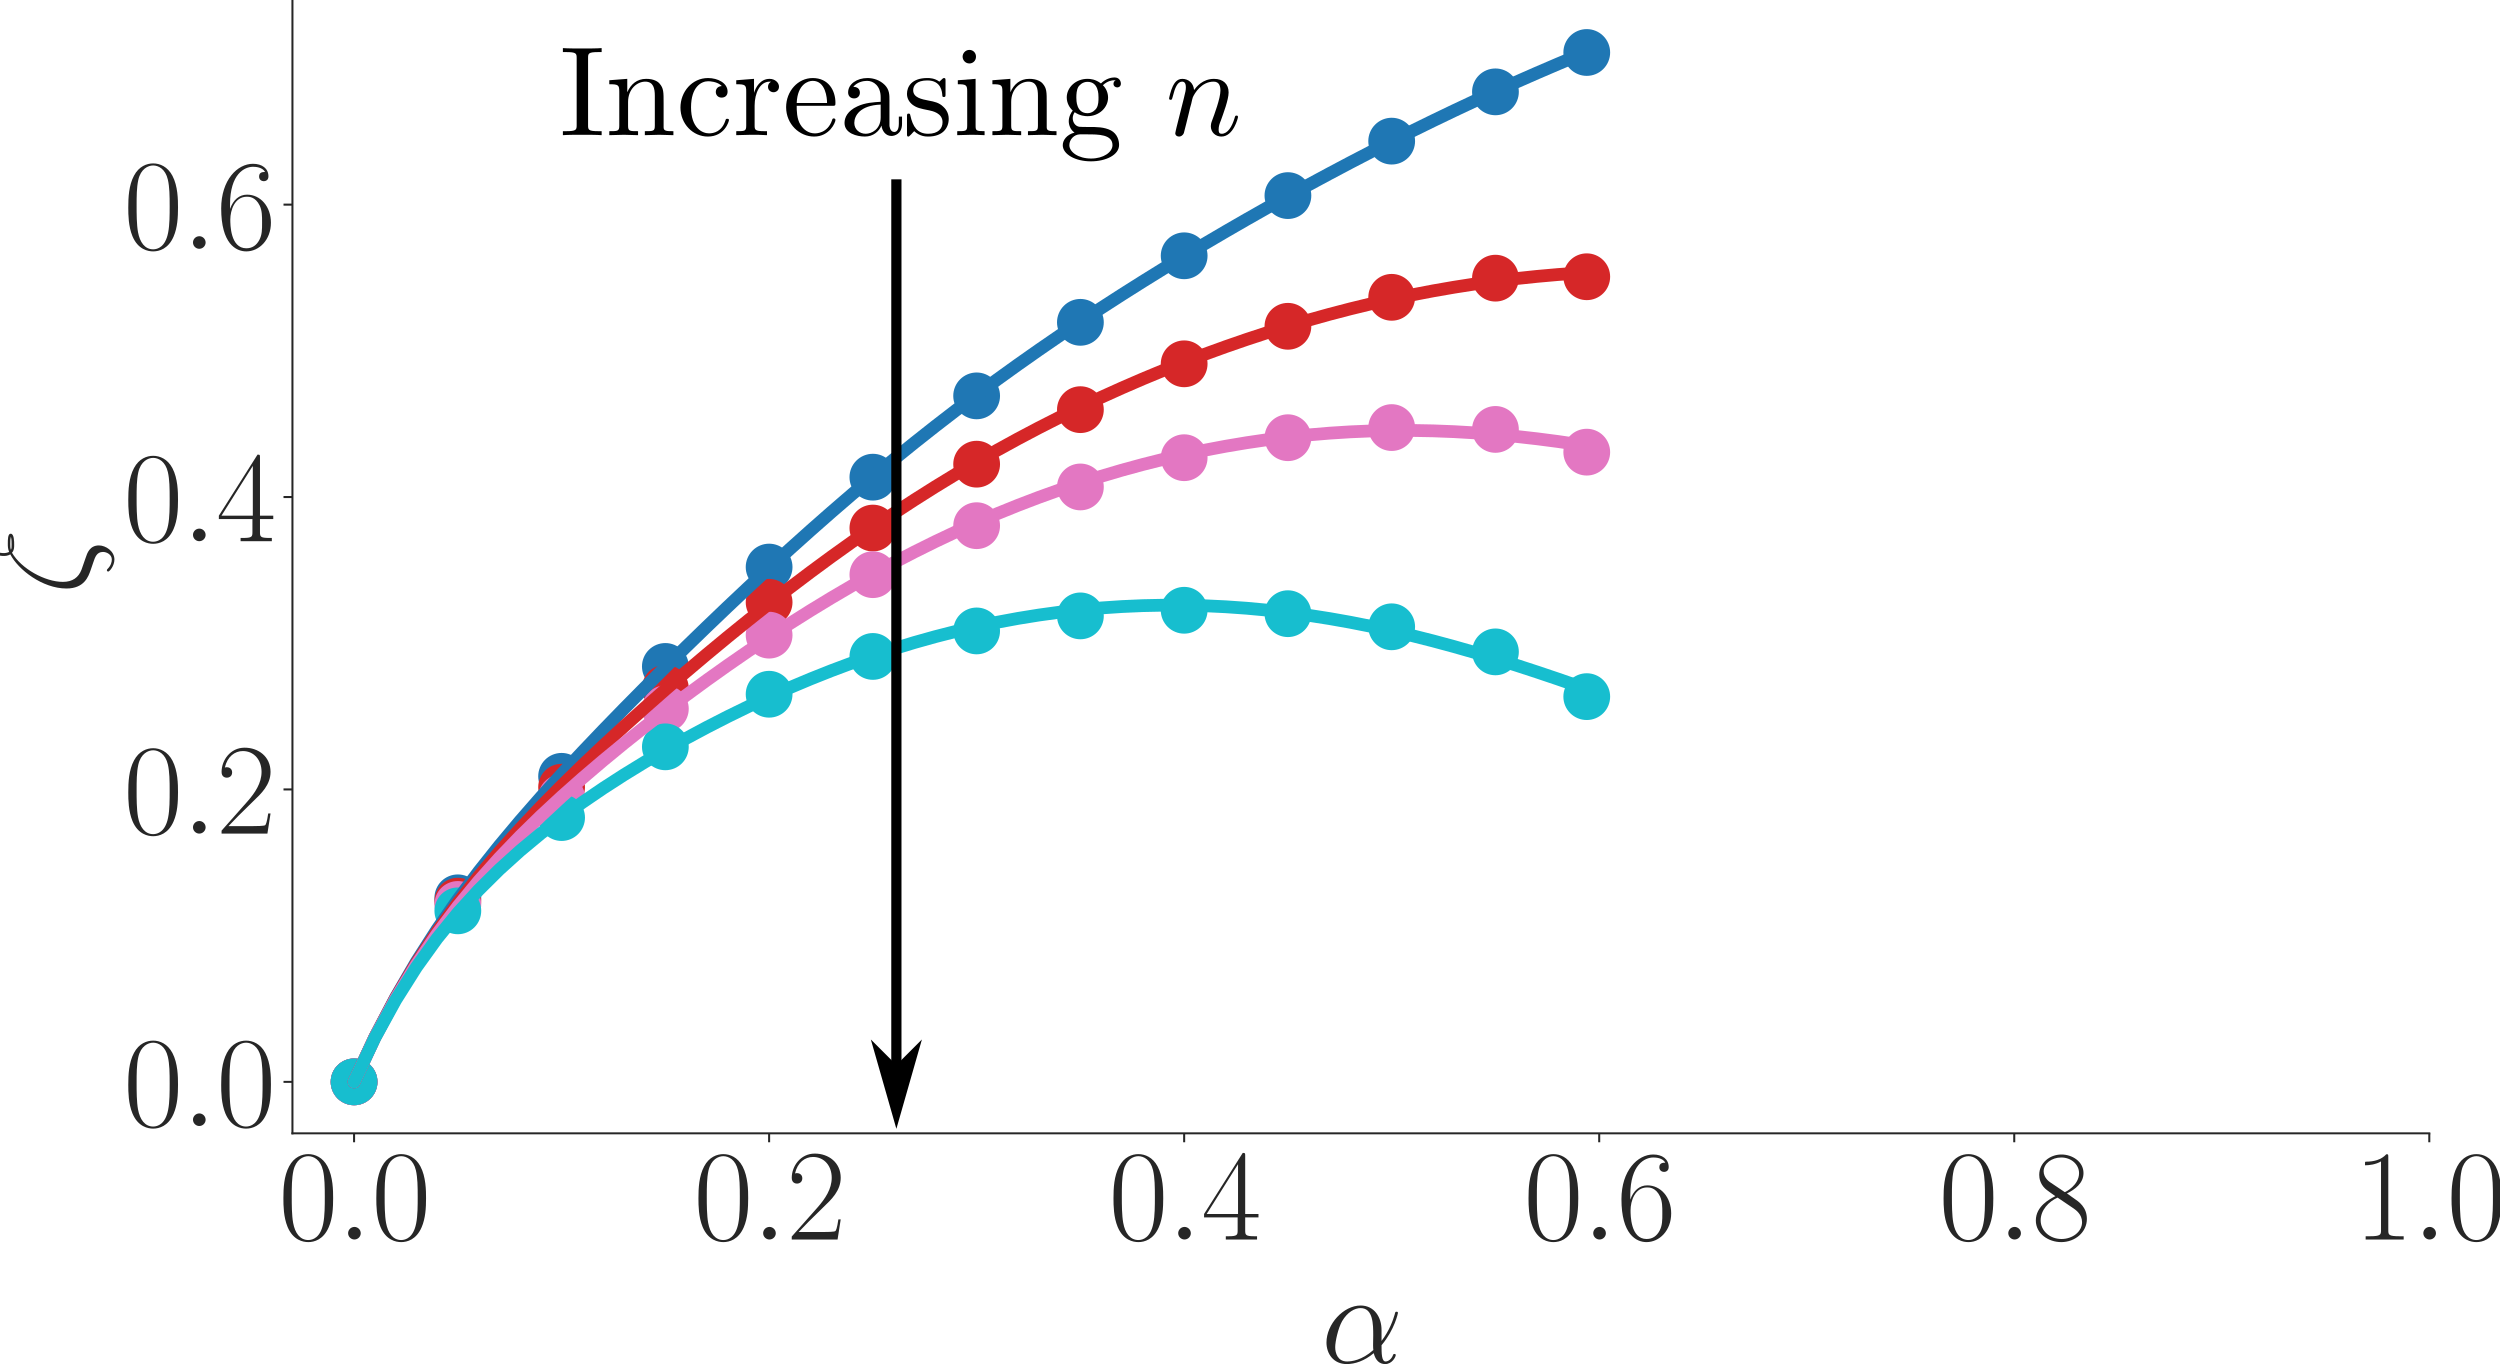 <?xml version="1.0" encoding="UTF-8" standalone="no"?>
<svg
   width="979.244pt"
   height="534.292pt"
   viewBox="0 0 979.244 534.292"
   version="1.1"
   id="svg102"
   sodipodi:docname="zeta_small.svg"
   inkscape:version="1.3.2 (091e20e, 2023-11-25)"
   xmlns:inkscape="http://www.inkscape.org/namespaces/inkscape"
   xmlns:sodipodi="http://sodipodi.sourceforge.net/DTD/sodipodi-0.dtd"
   xmlns:xlink="http://www.w3.org/1999/xlink"
   xmlns="http://www.w3.org/2000/svg"
   xmlns:svg="http://www.w3.org/2000/svg"
   xmlns:rdf="http://www.w3.org/1999/02/22-rdf-syntax-ns#"
   xmlns:cc="http://creativecommons.org/ns#"
   xmlns:dc="http://purl.org/dc/elements/1.1/">
  <sodipodi:namedview
     id="namedview102"
     pagecolor="#ffffff"
     bordercolor="#000000"
     borderopacity="0.25"
     inkscape:showpageshadow="2"
     inkscape:pageopacity="0.0"
     inkscape:pagecheckerboard="0"
     inkscape:deskcolor="#d1d1d1"
     inkscape:document-units="pt"
     inkscape:zoom="0.30729167"
     inkscape:cx="694.77966"
     inkscape:cy="292.88136"
     inkscape:window-width="1312"
     inkscape:window-height="449"
     inkscape:window-x="0"
     inkscape:window-y="25"
     inkscape:window-maximized="0"
     inkscape:current-layer="svg102" />
  <defs
     id="defs1">
    <style
       type="text/css"
       id="style1">*{stroke-linejoin: round; stroke-linecap: butt}</style>
    <marker
       style="overflow:visible"
       id="DartArrow"
       refX="0"
       refY="0"
       orient="auto-start-reverse"
       inkscape:stockid="Dart arrow"
       markerWidth="1"
       markerHeight="1"
       viewBox="0 0 1 1"
       inkscape:isstock="true"
       inkscape:collect="always"
       preserveAspectRatio="xMidYMid">
      <path
         style="fill:context-stroke;fill-rule:evenodd;stroke:none"
         d="M 0,0 5,-5 -12.5,0 5,5 Z"
         transform="scale(-0.5)"
         id="path6" />
    </marker>
  </defs>
  <g
     id="figure_1"
     transform="translate(-20.452,-68.72)">
    <g
       id="axes_1">
      <g
         id="patch_2">
        <path
           d="M 135,512.64 H 972 V 69.12 H 135 Z"
           style="fill:#ffffff"
           id="path2" />
      </g>
      <g
         id="matplotlib.axis_1">
        <g
           id="xtick_1">
          <g
             id="line2d_1">
            <defs
               id="defs2">
              <path
                 id="m02410222d8"
                 d="M 0,0 V 3.5"
                 style="stroke:#262626;stroke-width:0.8" />
            </defs>
            <g
               id="g2">
              <use
                 xlink:href="#m02410222d8"
                 x="159.142"
                 y="512.64"
                 style="fill:#262626;stroke:#262626;stroke-width:0.8"
                 id="use2" />
            </g>
          </g>
          <g
             id="text_1">
            <!-- $\mathdefault{0.0}$ -->
            <g
               style="fill:#262626"
               transform="matrix(0.5,0,0,-0.5,129.522,554.233)"
               id="g5">
              <defs
                 id="defs3">
                <path
                   id="CMR17-30"
                   d="m 2688,2025 c 0,391 -6,1055 -275,1566 -237,448 -615,607 -947,607 -308,0 -698,-140 -941,-601 C 269,3118 243,2524 243,2025 c 0,-364 7,-919 205,-1406 275,-658 768,-747 1018,-747 294,0 742,121 1004,728 192,442 218,959 218,1425 z M 1466,-26 c -410,0 -653,351 -743,838 -70,376 -70,926 -70,1284 0,492 0,901 83,1291 122,542 480,709 730,709 262,0 601,-173 723,-696 83,-364 89,-793 89,-1304 0,-416 0,-927 -76,-1304 C 2067,95 1690,-26 1466,-26 Z"
                   transform="scale(0.016)" />
                <path
                   id="CMMI12-3a"
                   d="M 1178,307 C 1178,492 1024,619 870,619 685,619 557,466 557,313 557,128 710,0 864,0 c 186,0 314,153 314,307 z"
                   transform="scale(0.016)" />
              </defs>
              <use
                 xlink:href="#CMR17-30"
                 transform="scale(0.996)"
                 id="use3" />
              <use
                 xlink:href="#CMMI12-3a"
                 transform="matrix(0.996,0,0,0.996,45.69,0)"
                 id="use4" />
              <use
                 xlink:href="#CMR17-30"
                 transform="matrix(0.996,0,0,0.996,72.788,0)"
                 id="use5" />
            </g>
          </g>
        </g>
        <g
           id="xtick_2">
          <g
             id="line2d_2">
            <g
               id="g6">
              <use
                 xlink:href="#m02410222d8"
                 x="321.714"
                 y="512.64"
                 style="fill:#262626;stroke:#262626;stroke-width:0.8"
                 id="use6" />
            </g>
          </g>
          <g
             id="text_2">
            <!-- $\mathdefault{0.2}$ -->
            <g
               style="fill:#262626"
               transform="matrix(0.5,0,0,-0.5,292.094,554.233)"
               id="g9">
              <defs
                 id="defs6">
                <path
                   id="CMR17-32"
                   d="M 2669,989 H 2554 C 2490,536 2438,459 2413,420 2381,369 1920,369 1830,369 H 602 c 230,250 678,703 1222,1228 390,370 845,805 845,1438 0,755 -602,1189 -1274,1189 -704,0 -1133,-620 -1133,-1194 0,-250 186,-282 263,-282 64,0 256,39 256,262 0,197 -167,254 -256,254 -39,0 -77,-6 -103,-19 122,545 493,813 884,813 556,0 921,-441 921,-1023 0,-556 -326,-1035 -691,-1451 L 262,146 V 0 h 2253 z"
                   transform="scale(0.016)" />
              </defs>
              <use
                 xlink:href="#CMR17-30"
                 transform="scale(0.996)"
                 id="use7" />
              <use
                 xlink:href="#CMMI12-3a"
                 transform="matrix(0.996,0,0,0.996,45.69,0)"
                 id="use8" />
              <use
                 xlink:href="#CMR17-32"
                 transform="matrix(0.996,0,0,0.996,72.788,0)"
                 id="use9" />
            </g>
          </g>
        </g>
        <g
           id="xtick_3">
          <g
             id="line2d_3">
            <g
               id="g10">
              <use
                 xlink:href="#m02410222d8"
                 x="484.285"
                 y="512.64"
                 style="fill:#262626;stroke:#262626;stroke-width:0.8"
                 id="use10" />
            </g>
          </g>
          <g
             id="text_3">
            <!-- $\mathdefault{0.4}$ -->
            <g
               style="fill:#262626"
               transform="matrix(0.5,0,0,-0.5,454.666,554.233)"
               id="g13">
              <defs
                 id="defs10">
                <path
                   id="CMR17-34"
                   d="m 2150,4122 c 0,134 -6,134 -121,134 L 128,1254 V 1088 H 1779 V 457 c 0,-233 -13,-297 -461,-297 H 1197 V 0 c 205,0 550,0 768,0 217,0 563,0 768,0 v 160 h -122 c -448,0 -461,64 -461,297 v 631 h 653 v 166 H 2150 Z M 1798,3703 V 1254 H 256 Z"
                   transform="scale(0.016)" />
              </defs>
              <use
                 xlink:href="#CMR17-30"
                 transform="scale(0.996)"
                 id="use11" />
              <use
                 xlink:href="#CMMI12-3a"
                 transform="matrix(0.996,0,0,0.996,45.69,0)"
                 id="use12" />
              <use
                 xlink:href="#CMR17-34"
                 transform="matrix(0.996,0,0,0.996,72.788,0)"
                 id="use13" />
            </g>
          </g>
        </g>
        <g
           id="xtick_4">
          <g
             id="line2d_4">
            <g
               id="g14">
              <use
                 xlink:href="#m02410222d8"
                 x="646.857"
                 y="512.64"
                 style="fill:#262626;stroke:#262626;stroke-width:0.8"
                 id="use14" />
            </g>
          </g>
          <g
             id="text_4">
            <!-- $\mathdefault{0.6}$ -->
            <g
               style="fill:#262626"
               transform="matrix(0.5,0,0,-0.5,617.237,554.233)"
               id="g17">
              <defs
                 id="defs14">
                <path
                   id="CMR17-36"
                   d="m 678,2176 c 0,1514 717,1856 1133,1856 135,0 461,-23 589,-256 -102,0 -294,0 -294,-223 0,-172 140,-230 230,-230 58,0 230,25 230,237 0,394 -320,619 -761,619 -762,0 -1562,-789 -1562,-2195 0,-1731 723,-2112 1235,-2112 621,0 1210,555 1210,1411 0,798 -518,1379 -1171,1379 -391,0 -679,-255 -839,-702 z M 1478,25 c -787,0 -787,1175 -787,1411 0,460 218,1124 813,1124 109,0 422,0 634,-440 115,-250 115,-511 115,-831 0,-345 0,-599 -135,-855 C 1978,171 1773,25 1478,25 Z"
                   transform="scale(0.016)" />
              </defs>
              <use
                 xlink:href="#CMR17-30"
                 transform="scale(0.996)"
                 id="use15" />
              <use
                 xlink:href="#CMMI12-3a"
                 transform="matrix(0.996,0,0,0.996,45.69,0)"
                 id="use16" />
              <use
                 xlink:href="#CMR17-36"
                 transform="matrix(0.996,0,0,0.996,72.788,0)"
                 id="use17" />
            </g>
          </g>
        </g>
        <g
           id="xtick_5">
          <g
             id="line2d_5">
            <g
               id="g18">
              <use
                 xlink:href="#m02410222d8"
                 x="809.428"
                 y="512.64"
                 style="fill:#262626;stroke:#262626;stroke-width:0.8"
                 id="use18" />
            </g>
          </g>
          <g
             id="text_5">
            <!-- $\mathdefault{0.8}$ -->
            <g
               style="fill:#262626"
               transform="matrix(0.5,0,0,-0.5,779.809,554.233)"
               id="g21">
              <defs
                 id="defs18">
                <path
                   id="CMR17-38"
                   d="m 1741,2264 c 403,203 813,509 813,999 0,578 -564,916 -1082,916 -582,0 -1094,-420 -1094,-999 0,-159 38,-433 288,-675 64,-63 332,-254 505,-375 C 883,1983 211,1634 211,934 211,279 838,-128 1459,-128 c 685,0 1261,490 1261,1138 0,580 -390,847 -646,1019 z m -839,558 c -51,32 -307,229 -307,529 0,388 403,681 864,681 506,0 877,-356 877,-770 0,-593 -666,-931 -698,-931 -6,0 -12,0 -64,39 z M 2080,1519 c 96,-70 403,-279 403,-668 C 2483,381 2010,25 1472,25 890,25 448,438 448,940 c 0,503 390,922 832,1120 z"
                   transform="scale(0.016)" />
              </defs>
              <use
                 xlink:href="#CMR17-30"
                 transform="scale(0.996)"
                 id="use19" />
              <use
                 xlink:href="#CMMI12-3a"
                 transform="matrix(0.996,0,0,0.996,45.69,0)"
                 id="use20" />
              <use
                 xlink:href="#CMR17-38"
                 transform="matrix(0.996,0,0,0.996,72.788,0)"
                 id="use21" />
            </g>
          </g>
        </g>
        <g
           id="xtick_6">
          <g
             id="line2d_6">
            <g
               id="g22">
              <use
                 xlink:href="#m02410222d8"
                 x="972"
                 y="512.64"
                 style="fill:#262626;stroke:#262626;stroke-width:0.8"
                 id="use22" />
            </g>
          </g>
          <g
             id="text_6">
            <!-- $\mathdefault{1.0}$ -->
            <g
               style="fill:#262626"
               transform="matrix(0.5,0,0,-0.5,942.38,554.233)"
               id="g25">
              <defs
                 id="defs22">
                <path
                   id="CMR17-31"
                   d="m 1702,4058 c 0,134 -6,134 -96,134 -249,-276 -627,-365 -985,-365 -19,0 -51,0 -58,-19 -6,-13 -6,-26 -6,-160 198,0 531,38 787,191 V 461 C 1344,236 1331,160 781,160 H 589 V 0 c 307,0 627,0 934,0 307,0 627,0 935,0 v 160 h -192 c -551,0 -564,70 -564,298 z"
                   transform="scale(0.016)" />
              </defs>
              <use
                 xlink:href="#CMR17-31"
                 transform="scale(0.996)"
                 id="use23" />
              <use
                 xlink:href="#CMMI12-3a"
                 transform="matrix(0.996,0,0,0.996,45.69,0)"
                 id="use24" />
              <use
                 xlink:href="#CMR17-30"
                 transform="matrix(0.996,0,0,0.996,72.788,0)"
                 id="use25" />
            </g>
          </g>
        </g>
        <g
           id="text_7">
          <!-- $\alpha$ -->
          <g
             style="fill:#262626"
             transform="matrix(0.5,0,0,-0.5,537.988,602.514)"
             id="g26">
            <defs
               id="defs25">
              <path
                 id="CMMI12-b"
                 d="m 2963,1616 c 0,619 -352,1199 -1030,1199 C 1094,2815 256,1902 256,996 256,441 602,-64 1254,-64 c 397,0 871,153 1325,536 90,-357 288,-536 563,-536 346,0 519,358 519,441 0,57 -45,57 -64,57 -51,0 -58,-19 -77,-70 -58,-160 -205,-300 -358,-300 -199,0 -199,408 -199,798 653,779 807,1584 807,1590 0,58 -52,58 -71,58 -57,0 -64,-19 -89,-134 -84,-281 -250,-779 -647,-1303 z M 2560,626 C 1997,121 1491,64 1267,64 813,64 685,466 685,766 c 0,274 141,926 339,1278 262,447 621,644 909,644 621,0 621,-811 621,-1347 0,-159 -7,-325 -7,-485 0,-128 7,-160 13,-230 z"
                 transform="scale(0.016)" />
            </defs>
            <use
               xlink:href="#CMMI12-b"
               transform="scale(0.996)"
               id="use26" />
          </g>
        </g>
      </g>
      <g
         id="matplotlib.axis_2">
        <g
           id="ytick_1">
          <g
             id="line2d_7">
            <defs
               id="defs26">
              <path
                 id="mbdfcdd20b5"
                 d="M 0,0 H -3.5"
                 style="stroke:#262626;stroke-width:0.8" />
            </defs>
            <g
               id="g27">
              <use
                 xlink:href="#mbdfcdd20b5"
                 x="135"
                 y="492.48"
                 style="fill:#262626;stroke:#262626;stroke-width:0.8"
                 id="use27" />
            </g>
          </g>
          <g
             id="text_8">
            <!-- $\mathdefault{0.0}$ -->
            <g
               style="fill:#262626"
               transform="matrix(0.5,0,0,-0.5,68.761,509.776)"
               id="g30">
              <use
                 xlink:href="#CMR17-30"
                 transform="scale(0.996)"
                 id="use28" />
              <use
                 xlink:href="#CMMI12-3a"
                 transform="matrix(0.996,0,0,0.996,45.69,0)"
                 id="use29" />
              <use
                 xlink:href="#CMR17-30"
                 transform="matrix(0.996,0,0,0.996,72.788,0)"
                 id="use30" />
            </g>
          </g>
        </g>
        <g
           id="ytick_2">
          <g
             id="line2d_8">
            <g
               id="g31">
              <use
                 xlink:href="#mbdfcdd20b5"
                 x="135"
                 y="377.946"
                 style="fill:#262626;stroke:#262626;stroke-width:0.8"
                 id="use31" />
            </g>
          </g>
          <g
             id="text_9">
            <!-- $\mathdefault{0.2}$ -->
            <g
               style="fill:#262626"
               transform="matrix(0.5,0,0,-0.5,68.761,395.242)"
               id="g34">
              <use
                 xlink:href="#CMR17-30"
                 transform="scale(0.996)"
                 id="use32" />
              <use
                 xlink:href="#CMMI12-3a"
                 transform="matrix(0.996,0,0,0.996,45.69,0)"
                 id="use33" />
              <use
                 xlink:href="#CMR17-32"
                 transform="matrix(0.996,0,0,0.996,72.788,0)"
                 id="use34" />
            </g>
          </g>
        </g>
        <g
           id="ytick_3">
          <g
             id="line2d_9">
            <g
               id="g35">
              <use
                 xlink:href="#mbdfcdd20b5"
                 x="135"
                 y="263.412"
                 style="fill:#262626;stroke:#262626;stroke-width:0.8"
                 id="use35" />
            </g>
          </g>
          <g
             id="text_10">
            <!-- $\mathdefault{0.4}$ -->
            <g
               style="fill:#262626"
               transform="matrix(0.5,0,0,-0.5,68.761,280.708)"
               id="g38">
              <use
                 xlink:href="#CMR17-30"
                 transform="scale(0.996)"
                 id="use36" />
              <use
                 xlink:href="#CMMI12-3a"
                 transform="matrix(0.996,0,0,0.996,45.69,0)"
                 id="use37" />
              <use
                 xlink:href="#CMR17-34"
                 transform="matrix(0.996,0,0,0.996,72.788,0)"
                 id="use38" />
            </g>
          </g>
        </g>
        <g
           id="ytick_4">
          <g
             id="line2d_10">
            <g
               id="g39">
              <use
                 xlink:href="#mbdfcdd20b5"
                 x="135"
                 y="148.878"
                 style="fill:#262626;stroke:#262626;stroke-width:0.8"
                 id="use39" />
            </g>
          </g>
          <g
             id="text_11">
            <!-- $\mathdefault{0.6}$ -->
            <g
               style="fill:#262626"
               transform="matrix(0.5,0,0,-0.5,68.761,166.174)"
               id="g42">
              <use
                 xlink:href="#CMR17-30"
                 transform="scale(0.996)"
                 id="use40" />
              <use
                 xlink:href="#CMMI12-3a"
                 transform="matrix(0.996,0,0,0.996,45.69,0)"
                 id="use41" />
              <use
                 xlink:href="#CMR17-36"
                 transform="matrix(0.996,0,0,0.996,72.788,0)"
                 id="use42" />
            </g>
          </g>
        </g>
        <g
           id="text_12">
          <!-- $\zeta$ -->
          <g
             style="fill:#262626"
             transform="matrix(0,-0.5,-0.5,0,55.072,301.532)"
             id="g43">
            <defs
               id="defs42">
              <path
                 id="CMMI12-10"
                 d="m 1210,339 c -378,148 -596,435 -596,915 0,877 647,2048 1434,2502 115,-108 262,-108 384,-108 160,0 550,0 550,172 0,141 -288,141 -492,141 -128,0 -237,0 -404,-64 -38,83 -57,171 -57,266 0,114 25,202 25,221 0,38 -32,64 -64,64 -102,0 -102,-236 -102,-287 0,-57 0,-190 77,-324 C 1222,3455 288,2265 288,1076 288,204 870,0 1203,-115 c 83,-25 288,-95 371,-127 263,-89 512,-172 512,-477 0,-185 -134,-433 -371,-433 -128,0 -301,44 -461,205 -25,25 -38,38 -70,38 -51,0 -64,-51 -64,-64 0,-64 275,-307 595,-307 410,0 691,429 691,761 0,448 -371,577 -608,653 z m 979,3469 c 96,32 185,32 294,32 205,0 224,-4 352,-28 -77,-23 -128,-37 -397,-37 -134,0 -179,0 -249,33 z"
                 transform="scale(0.016)" />
            </defs>
            <use
               xlink:href="#CMMI12-10"
               transform="scale(0.996)"
               id="use43" />
          </g>
        </g>
      </g>
      <g
         id="PathCollection_1">
        <defs
           id="defs43">
          <path
             id="mca835f6093"
             d="m 0,8.66 c 2.297,0 4.5,-0.912 6.124,-2.537 C 7.748,4.5 8.66,2.297 8.66,0 c 0,-2.297 -0.912,-4.5 -2.537,-6.124 C 4.5,-7.748 2.297,-8.66 0,-8.66 c -2.297,0 -4.5,0.912 -6.124,2.537 -1.624,1.624 -2.537,3.827 -2.537,6.124 0,2.297 0.912,4.5 2.537,6.124 1.624,1.624 3.827,2.537 6.124,2.537 z"
             style="stroke:#1f77b4" />
        </defs>
        <g
           clip-path="url(#pb698a5a1fe)"
           id="g56">
          <use
             xlink:href="#mca835f6093"
             x="159.142"
             y="492.48"
             style="fill:#1f77b4;stroke:#1f77b4"
             id="use44" />
          <use
             xlink:href="#mca835f6093"
             x="199.785"
             y="420.393"
             style="fill:#1f77b4;stroke:#1f77b4"
             id="use45" />
          <use
             xlink:href="#mca835f6093"
             x="240.428"
             y="372.802"
             style="fill:#1f77b4;stroke:#1f77b4"
             id="use46" />
          <use
             xlink:href="#mca835f6093"
             x="281.071"
             y="329.762"
             style="fill:#1f77b4;stroke:#1f77b4"
             id="use47" />
          <use
             xlink:href="#mca835f6093"
             x="321.714"
             y="290.837"
             style="fill:#1f77b4;stroke:#1f77b4"
             id="use48" />
          <use
             xlink:href="#mca835f6093"
             x="362.356"
             y="255.629"
             style="fill:#1f77b4;stroke:#1f77b4"
             id="use49" />
          <use
             xlink:href="#mca835f6093"
             x="402.999"
             y="223.783"
             style="fill:#1f77b4;stroke:#1f77b4"
             id="use50" />
          <use
             xlink:href="#mca835f6093"
             x="443.642"
             y="194.975"
             style="fill:#1f77b4;stroke:#1f77b4"
             id="use51" />
          <use
             xlink:href="#mca835f6093"
             x="484.285"
             y="168.913"
             style="fill:#1f77b4;stroke:#1f77b4"
             id="use52" />
          <use
             xlink:href="#mca835f6093"
             x="524.928"
             y="145.335"
             style="fill:#1f77b4;stroke:#1f77b4"
             id="use53" />
          <use
             xlink:href="#mca835f6093"
             x="565.571"
             y="124.002"
             style="fill:#1f77b4;stroke:#1f77b4"
             id="use54" />
          <use
             xlink:href="#mca835f6093"
             x="606.214"
             y="104.699"
             style="fill:#1f77b4;stroke:#1f77b4"
             id="use55" />
          <use
             xlink:href="#mca835f6093"
             x="641.98"
             y="89.28"
             style="fill:#1f77b4;stroke:#1f77b4"
             id="use56" />
        </g>
      </g>
      <g
         id="PathCollection_2">
        <defs
           id="defs56">
          <path
             id="m235a689dee"
             d="m 0,8.66 c 2.297,0 4.5,-0.912 6.124,-2.537 C 7.748,4.5 8.66,2.297 8.66,0 c 0,-2.297 -0.912,-4.5 -2.537,-6.124 C 4.5,-7.748 2.297,-8.66 0,-8.66 c -2.297,0 -4.5,0.912 -6.124,2.537 -1.624,1.624 -2.537,3.827 -2.537,6.124 0,2.297 0.912,4.5 2.537,6.124 1.624,1.624 3.827,2.537 6.124,2.537 z"
             style="stroke:#d62728" />
        </defs>
        <g
           clip-path="url(#pb698a5a1fe)"
           id="g69">
          <use
             xlink:href="#m235a689dee"
             x="159.142"
             y="492.48"
             style="fill:#d62728;stroke:#d62728"
             id="use57" />
          <use
             xlink:href="#m235a689dee"
             x="199.785"
             y="421.704"
             style="fill:#d62728;stroke:#d62728"
             id="use58" />
          <use
             xlink:href="#m235a689dee"
             x="240.428"
             y="377.064"
             style="fill:#d62728;stroke:#d62728"
             id="use59" />
          <use
             xlink:href="#m235a689dee"
             x="281.071"
             y="338.28"
             style="fill:#d62728;stroke:#d62728"
             id="use60" />
          <use
             xlink:href="#m235a689dee"
             x="321.714"
             y="304.645"
             style="fill:#d62728;stroke:#d62728"
             id="use61" />
          <use
             xlink:href="#m235a689dee"
             x="362.356"
             y="275.561"
             style="fill:#d62728;stroke:#d62728"
             id="use62" />
          <use
             xlink:href="#m235a689dee"
             x="402.999"
             y="250.538"
             style="fill:#d62728;stroke:#d62728"
             id="use63" />
          <use
             xlink:href="#m235a689dee"
             x="443.642"
             y="229.182"
             style="fill:#d62728;stroke:#d62728"
             id="use64" />
          <use
             xlink:href="#m235a689dee"
             x="484.285"
             y="211.224"
             style="fill:#d62728;stroke:#d62728"
             id="use65" />
          <use
             xlink:href="#m235a689dee"
             x="524.928"
             y="196.528"
             style="fill:#d62728;stroke:#d62728"
             id="use66" />
          <use
             xlink:href="#m235a689dee"
             x="565.571"
             y="185.18"
             style="fill:#d62728;stroke:#d62728"
             id="use67" />
          <use
             xlink:href="#m235a689dee"
             x="606.214"
             y="177.676"
             style="fill:#d62728;stroke:#d62728"
             id="use68" />
          <use
             xlink:href="#m235a689dee"
             x="641.98"
             y="177.122"
             style="fill:#d62728;stroke:#d62728"
             id="use69" />
        </g>
      </g>
      <g
         id="PathCollection_3">
        <defs
           id="defs69">
          <path
             id="ma226b8df71"
             d="m 0,8.66 c 2.297,0 4.5,-0.912 6.124,-2.537 C 7.748,4.5 8.66,2.297 8.66,0 c 0,-2.297 -0.912,-4.5 -2.537,-6.124 C 4.5,-7.748 2.297,-8.66 0,-8.66 c -2.297,0 -4.5,0.912 -6.124,2.537 -1.624,1.624 -2.537,3.827 -2.537,6.124 0,2.297 0.912,4.5 2.537,6.124 1.624,1.624 3.827,2.537 6.124,2.537 z"
             style="stroke:#e377c2" />
        </defs>
        <g
           clip-path="url(#pb698a5a1fe)"
           id="g82">
          <use
             xlink:href="#ma226b8df71"
             x="159.142"
             y="492.48"
             style="fill:#e377c2;stroke:#e377c2"
             id="use70" />
          <use
             xlink:href="#ma226b8df71"
             x="199.785"
             y="422.991"
             style="fill:#e377c2;stroke:#e377c2"
             id="use71" />
          <use
             xlink:href="#ma226b8df71"
             x="240.428"
             y="381.174"
             style="fill:#e377c2;stroke:#e377c2"
             id="use72" />
          <use
             xlink:href="#ma226b8df71"
             x="281.071"
             y="346.352"
             style="fill:#e377c2;stroke:#e377c2"
             id="use73" />
          <use
             xlink:href="#ma226b8df71"
             x="321.714"
             y="317.507"
             style="fill:#e377c2;stroke:#e377c2"
             id="use74" />
          <use
             xlink:href="#ma226b8df71"
             x="362.356"
             y="293.816"
             style="fill:#e377c2;stroke:#e377c2"
             id="use75" />
          <use
             xlink:href="#ma226b8df71"
             x="402.999"
             y="274.629"
             style="fill:#e377c2;stroke:#e377c2"
             id="use76" />
          <use
             xlink:href="#ma226b8df71"
             x="443.642"
             y="259.456"
             style="fill:#e377c2;stroke:#e377c2"
             id="use77" />
          <use
             xlink:href="#ma226b8df71"
             x="484.285"
             y="248.002"
             style="fill:#e377c2;stroke:#e377c2"
             id="use78" />
          <use
             xlink:href="#ma226b8df71"
             x="524.928"
             y="240.172"
             style="fill:#e377c2;stroke:#e377c2"
             id="use79" />
          <use
             xlink:href="#ma226b8df71"
             x="565.571"
             y="236.2"
             style="fill:#e377c2;stroke:#e377c2"
             id="use80" />
          <use
             xlink:href="#ma226b8df71"
             x="606.214"
             y="236.92"
             style="fill:#e377c2;stroke:#e377c2"
             id="use81" />
          <use
             xlink:href="#ma226b8df71"
             x="641.98"
             y="245.827"
             style="fill:#e377c2;stroke:#e377c2"
             id="use82" />
        </g>
      </g>
      <g
         id="PathCollection_4">
        <defs
           id="defs82">
          <path
             id="m6d69fb0467"
             d="m 0,8.66 c 2.297,0 4.5,-0.912 6.124,-2.537 C 7.748,4.5 8.66,2.297 8.66,0 c 0,-2.297 -0.912,-4.5 -2.537,-6.124 C 4.5,-7.748 2.297,-8.66 0,-8.66 c -2.297,0 -4.5,0.912 -6.124,2.537 -1.624,1.624 -2.537,3.827 -2.537,6.124 0,2.297 0.912,4.5 2.537,6.124 1.624,1.624 3.827,2.537 6.124,2.537 z"
             style="stroke:#17becf" />
        </defs>
        <g
           clip-path="url(#pb698a5a1fe)"
           id="g95">
          <use
             xlink:href="#m6d69fb0467"
             x="159.142"
             y="492.48"
             style="fill:#17becf;stroke:#17becf"
             id="use83" />
          <use
             xlink:href="#m6d69fb0467"
             x="199.785"
             y="425.495"
             style="fill:#17becf;stroke:#17becf"
             id="use84" />
          <use
             xlink:href="#m6d69fb0467"
             x="240.428"
             y="388.96"
             style="fill:#17becf;stroke:#17becf"
             id="use85" />
          <use
             xlink:href="#m6d69fb0467"
             x="281.071"
             y="361.251"
             style="fill:#17becf;stroke:#17becf"
             id="use86" />
          <use
             xlink:href="#m6d69fb0467"
             x="321.714"
             y="340.65"
             style="fill:#17becf;stroke:#17becf"
             id="use87" />
          <use
             xlink:href="#m6d69fb0467"
             x="362.356"
             y="325.846"
             style="fill:#17becf;stroke:#17becf"
             id="use88" />
          <use
             xlink:href="#m6d69fb0467"
             x="402.999"
             y="315.854"
             style="fill:#17becf;stroke:#17becf"
             id="use89" />
          <use
             xlink:href="#m6d69fb0467"
             x="443.642"
             y="309.961"
             style="fill:#17becf;stroke:#17becf"
             id="use90" />
          <use
             xlink:href="#m6d69fb0467"
             x="484.285"
             y="307.759"
             style="fill:#17becf;stroke:#17becf"
             id="use91" />
          <use
             xlink:href="#m6d69fb0467"
             x="524.928"
             y="309.1"
             style="fill:#17becf;stroke:#17becf"
             id="use92" />
          <use
             xlink:href="#m6d69fb0467"
             x="565.571"
             y="314.235"
             style="fill:#17becf;stroke:#17becf"
             id="use93" />
          <use
             xlink:href="#m6d69fb0467"
             x="606.214"
             y="324.058"
             style="fill:#17becf;stroke:#17becf"
             id="use94" />
          <use
             xlink:href="#m6d69fb0467"
             x="641.98"
             y="341.593"
             style="fill:#17becf;stroke:#17becf"
             id="use95" />
        </g>
      </g>
      <g
         id="line2d_11">
        <path
           d="m 159.142,492.48 8.129,-17.508 8.129,-15.517 8.129,-13.974 8.129,-12.715 8.129,-11.696 8.129,-10.877 8.129,-10.224 8.129,-9.707 8.129,-9.3 8.129,-8.98 8.129,-8.728 8.129,-8.527 8.129,-8.363 8.129,-8.225 8.129,-8.103 8.129,-7.991 8.129,-7.883 8.129,-7.774 8.129,-7.662 8.129,-7.545 8.129,-7.422 8.129,-7.292 8.129,-7.156 8.129,-7.015 8.129,-6.87 8.129,-6.722 8.129,-6.573 8.129,-6.423 8.129,-6.274 8.129,-6.128 8.129,-5.985 8.129,-5.846 8.129,-5.713 8.129,-5.585 8.129,-5.464 8.129,-5.349 8.129,-5.239 8.129,-5.136 8.129,-5.038 8.129,-4.945 8.129,-4.857 8.129,-4.772 8.129,-4.691 8.129,-4.611 8.129,-4.533 8.129,-4.456 8.129,-4.379 8.129,-4.302 8.129,-4.225 8.129,-4.146 8.129,-4.066 8.129,-3.985 8.129,-3.904 8.129,-3.821 8.129,-3.738 8.129,-3.655 8.129,-3.573 8.129,-3.492 8.129,-3.412"
           clip-path="url(#pb698a5a1fe)"
           style="fill:none;stroke:#1f77b4;stroke-width:5;stroke-linecap:round"
           id="path95" />
      </g>
      <g
         id="line2d_12">
        <path
           d="m 159.142,492.48 8.129,-17.434 8.129,-15.334 8.129,-13.695 8.129,-12.351 8.129,-11.255 8.129,-10.367 8.129,-9.651 8.129,-9.077 8.129,-8.616 8.129,-8.246 8.129,-7.947 8.129,-7.701 8.129,-7.495 8.129,-7.317 8.129,-7.158 8.129,-7.01 8.129,-6.869 8.129,-6.729 8.129,-6.588 8.129,-6.443 8.129,-6.294 8.129,-6.141 8.129,-5.982 8.129,-5.818 8.129,-5.651 8.129,-5.481 8.129,-5.31 8.129,-5.137 8.129,-4.964 8.129,-4.793 8.129,-4.623 8.129,-4.456 8.129,-4.291 8.129,-4.13 8.129,-3.973 8.129,-3.819 8.129,-3.668 8.129,-3.52 8.129,-3.375 8.129,-3.232 8.129,-3.091 8.129,-2.952 8.129,-2.813 8.129,-2.675 8.129,-2.537 8.129,-2.398 8.129,-2.259 8.129,-2.119 8.129,-1.978 8.129,-1.837 8.129,-1.695 8.129,-1.552 8.129,-1.411 8.129,-1.269 8.129,-1.129 8.129,-0.991 8.129,-0.856 8.129,-0.724 8.129,-0.596"
           clip-path="url(#pb698a5a1fe)"
           style="fill:none;stroke:#d62728;stroke-width:5;stroke-linecap:round"
           id="path96" />
      </g>
      <g
         id="line2d_13">
        <path
           d="m 159.142,492.48 8.129,-17.36 8.129,-15.153 8.129,-13.421 8.129,-11.994 8.129,-10.825 8.129,-9.873 8.129,-9.1 8.129,-8.474 8.129,-7.966 8.129,-7.552 8.129,-7.213 8.129,-6.929 8.129,-6.689 8.129,-6.478 8.129,-6.289 8.129,-6.114 8.129,-5.947 8.129,-5.784 8.129,-5.621 8.129,-5.457 8.129,-5.29 8.129,-5.12 8.129,-4.945 8.129,-4.768 8.129,-4.587 8.129,-4.403 8.129,-4.218 8.129,-4.032 8.129,-3.845 8.129,-3.659 8.129,-3.473 8.129,-3.288 8.129,-3.105 8.129,-2.924 8.129,-2.745 8.129,-2.568 8.129,-2.392 8.129,-2.218 8.129,-2.045 8.129,-1.874 8.129,-1.703 8.129,-1.533 8.129,-1.363 8.129,-1.193 8.129,-1.023 8.129,-0.854 8.129,-0.684 8.129,-0.515 8.129,-0.346 8.129,-0.179 8.129,-0.012 8.129,0.152 8.129,0.314 8.129,0.472 8.129,0.626 8.129,0.776 8.129,0.92 8.129,1.058 8.129,1.19"
           clip-path="url(#pb698a5a1fe)"
           style="fill:none;stroke:#e377c2;stroke-width:5;stroke-linecap:round"
           id="path97" />
      </g>
      <g
         id="line2d_14">
        <path
           d="m 159.142,492.48 8.129,-17.213 8.129,-14.796 8.129,-12.883 8.129,-11.302 8.129,-10 8.129,-8.934 8.129,-8.061 8.129,-7.347 8.129,-6.762 8.129,-6.279 8.129,-5.877 8.129,-5.538 8.129,-5.247 8.129,-4.991 8.129,-4.762 8.129,-4.55 8.129,-4.351 8.129,-4.16 8.129,-3.973 8.129,-3.788 8.129,-3.604 8.129,-3.418 8.129,-3.232 8.129,-3.044 8.129,-2.854 8.129,-2.663 8.129,-2.47 8.129,-2.277 8.129,-2.083 8.129,-1.889 8.129,-1.695 8.129,-1.502 8.129,-1.309 8.129,-1.117 8.129,-0.925 8.129,-0.734 8.129,-0.545 8.129,-0.356 8.129,-0.168 8.129,0.019 8.129,0.204 8.129,0.388 8.129,0.57 8.129,0.75 8.129,0.928 8.129,1.102 8.129,1.274 8.129,1.441 8.129,1.603 8.129,1.76 8.129,1.912 8.129,2.056 8.129,2.192 8.129,2.321 8.129,2.44 8.129,2.55 8.129,2.651 8.129,2.74 8.129,2.82"
           clip-path="url(#pb698a5a1fe)"
           style="fill:none;stroke:#17becf;stroke-width:5;stroke-linecap:round"
           id="path98" />
      </g>
      <g
         id="patch_3">
        <path
           d="M 135,512.64 V 69.12"
           style="fill:none;stroke:#262626;stroke-width:0.8;stroke-linecap:square;stroke-linejoin:miter"
           id="path99" />
      </g>
      <g
         id="patch_5">
        <path
           d="M 135,512.64 H 972"
           style="fill:none;stroke:#262626;stroke-width:0.8;stroke-linecap:square;stroke-linejoin:miter"
           id="path101" />
      </g>
    </g>
  </g>
  <defs
     id="defs102">
    <clipPath
       id="pb698a5a1fe">
      <rect
         x="135"
         y="69.12"
         width="837"
         height="443.52"
         id="rect102" />
    </clipPath>
  </defs>
  <g
     inkscape:label=""
     transform="matrix(5.007,0,0,5.007,-241.187,-357.443)"
     id="g966"
     style="stroke-width:0.566;stroke-linecap:butt;stroke-linejoin:round">
    <g
       id="g2441"
       style="stroke-width:0.566;stroke-linecap:butt;stroke-linejoin:round">
      <g
         style="fill:#000000;fill-opacity:1;stroke-width:0.566;stroke-linecap:butt;stroke-linejoin:round"
         id="g8741">
        <g
           id="use7938"
           transform="translate(91.925,81.963)"
           style="stroke-width:0.566;stroke-linecap:butt;stroke-linejoin:round">
          <path
             style="stroke:none;stroke-width:0.566;stroke-linecap:butt;stroke-linejoin:round"
             d="M 2.25,-6.031 C 2.25,-6.391 2.266,-6.5 3.062,-6.5 h 0.25 v -0.312 c -0.344,0.031 -1.125,0.031 -1.516,0.031 -0.375,0 -1.172,0 -1.516,-0.031 V -6.5 h 0.25 c 0.797,0 0.828,0.109 0.828,0.469 v 5.25 c 0,0.359 -0.031,0.469 -0.828,0.469 h -0.25 V 0 c 0.344,-0.031 1.141,-0.031 1.516,-0.031 0.391,0 1.172,0 1.516,0.031 v -0.312 h -0.25 C 2.266,-0.312 2.25,-0.422 2.25,-0.781 Z m 0,0"
             id="path109" />
        </g>
        <g
           id="use5503"
           transform="translate(95.522,81.963)"
           style="stroke-width:0.566;stroke-linecap:butt;stroke-linejoin:round">
          <path
             style="stroke:none;stroke-width:0.566;stroke-linecap:butt;stroke-linejoin:round"
             d="M 1.094,-3.422 V -0.75 c 0,0.438 -0.109,0.438 -0.781,0.438 V 0 c 0.359,-0.016 0.859,-0.031 1.141,-0.031 0.25,0 0.766,0.016 1.109,0.031 v -0.312 c -0.672,0 -0.781,0 -0.781,-0.438 V -2.594 C 1.781,-3.625 2.5,-4.188 3.125,-4.188 c 0.641,0 0.75,0.531 0.75,1.109 V -0.75 c 0,0.438 -0.109,0.438 -0.781,0.438 V 0 c 0.344,-0.016 0.859,-0.031 1.125,-0.031 0.25,0 0.781,0.016 1.109,0.031 v -0.312 c -0.516,0 -0.766,0 -0.766,-0.297 v -1.906 c 0,-0.859 0,-1.156 -0.312,-1.516 -0.141,-0.172 -0.469,-0.375 -1.047,-0.375 C 2.469,-4.406 2,-3.984 1.719,-3.359 V -4.406 L 0.312,-4.297 v 0.312 c 0.703,0 0.781,0.062 0.781,0.562 z m 0,0"
             id="path107" />
        </g>
        <g
           id="use4829"
           transform="translate(101.058,81.963)"
           style="stroke-width:0.566;stroke-linecap:butt;stroke-linejoin:round">
          <path
             style="stroke:none;stroke-width:0.566;stroke-linecap:butt;stroke-linejoin:round"
             d="m 1.172,-2.172 c 0,-1.625 0.812,-2.047 1.344,-2.047 0.094,0 0.719,0.016 1.062,0.375 -0.406,0.031 -0.469,0.328 -0.469,0.453 0,0.266 0.188,0.453 0.453,0.453 0.266,0 0.469,-0.156 0.469,-0.469 0,-0.672 -0.766,-1.062 -1.531,-1.062 -1.25,0 -2.156,1.078 -2.156,2.312 0,1.281 0.984,2.266 2.141,2.266 1.328,0 1.656,-1.203 1.656,-1.297 0,-0.094 -0.109,-0.094 -0.141,-0.094 -0.078,0 -0.109,0.031 -0.125,0.094 -0.281,0.922 -0.938,1.047 -1.297,1.047 -0.531,0 -1.406,-0.422 -1.406,-2.031 z m 0,0"
             id="path106" />
        </g>
        <g
           id="use1447"
           transform="translate(105.485,81.963)"
           style="stroke-width:0.566;stroke-linecap:butt;stroke-linejoin:round">
          <path
             style="stroke:none;stroke-width:0.566;stroke-linecap:butt;stroke-linejoin:round"
             d="M 1.672,-3.312 V -4.406 L 0.281,-4.297 v 0.312 c 0.703,0 0.781,0.062 0.781,0.562 V -0.75 c 0,0.438 -0.109,0.438 -0.781,0.438 V 0 c 0.391,-0.016 0.859,-0.031 1.141,-0.031 0.391,0 0.859,0 1.266,0.031 V -0.312 H 2.469 c -0.734,0 -0.75,-0.109 -0.75,-0.469 V -2.312 c 0,-0.984 0.422,-1.875 1.172,-1.875 0.062,0 0.094,0 0.109,0.016 -0.031,0 -0.234,0.125 -0.234,0.391 0,0.266 0.219,0.422 0.438,0.422 0.172,0 0.422,-0.125 0.422,-0.438 0,-0.312 -0.312,-0.609 -0.734,-0.609 -0.734,0 -1.094,0.672 -1.219,1.094 z m 0,0"
             id="path105" />
        </g>
        <g
           id="use73-0"
           transform="translate(109.387,81.963)"
           style="stroke-width:0.566;stroke-linecap:butt;stroke-linejoin:round">
          <path
             style="stroke:none;stroke-width:0.566;stroke-linecap:butt;stroke-linejoin:round"
             d="M 1.109,-2.516 C 1.172,-4 2.016,-4.25 2.359,-4.25 c 1.016,0 1.125,1.344 1.125,1.734 z m 0,0.219 h 2.781 c 0.219,0 0.25,0 0.25,-0.219 0,-0.984 -0.547,-1.953 -1.781,-1.953 -1.156,0 -2.078,1.031 -2.078,2.281 0,1.328 1.047,2.297 2.188,2.297 C 3.688,0.109 4.141,-1 4.141,-1.188 4.141,-1.281 4.062,-1.312 4,-1.312 c -0.078,0 -0.109,0.062 -0.125,0.141 -0.344,1.031 -1.25,1.031 -1.344,1.031 -0.5,0 -0.891,-0.297 -1.125,-0.672 -0.297,-0.469 -0.297,-1.125 -0.297,-1.484 z m 0,0"
             id="path104" />
        </g>
        <g
           id="use1752"
           transform="translate(113.815,81.963)"
           style="stroke-width:0.566;stroke-linecap:butt;stroke-linejoin:round">
          <path
             style="stroke:none;stroke-width:0.566;stroke-linecap:butt;stroke-linejoin:round"
             d="m 3.312,-0.75 c 0.047,0.391 0.312,0.812 0.781,0.812 0.219,0 0.828,-0.141 0.828,-0.953 v -0.562 h -0.25 v 0.562 c 0,0.578 -0.25,0.641 -0.359,0.641 -0.328,0 -0.375,-0.453 -0.375,-0.5 v -1.984 c 0,-0.422 0,-0.812 -0.359,-1.188 C 3.188,-4.312 2.688,-4.469 2.219,-4.469 c -0.828,0 -1.516,0.469 -1.516,1.125 0,0.297 0.203,0.469 0.469,0.469 0.281,0 0.453,-0.203 0.453,-0.453 0,-0.125 -0.047,-0.453 -0.516,-0.453 C 1.391,-4.141 1.875,-4.25 2.188,-4.25 c 0.5,0 1.062,0.391 1.062,1.281 v 0.359 c -0.516,0.031 -1.203,0.062 -1.828,0.359 -0.75,0.344 -1,0.859 -1,1.297 0,0.812 0.969,1.062 1.594,1.062 0.656,0 1.109,-0.406 1.297,-0.859 z M 3.25,-2.391 v 1 c 0,0.938 -0.719,1.281 -1.172,1.281 -0.484,0 -0.891,-0.344 -0.891,-0.844 0,-0.547 0.422,-1.375 2.062,-1.438 z m 0,0"
             id="path103" />
        </g>
        <g
           id="use5248"
           transform="translate(118.796,81.963)"
           style="stroke-width:0.566;stroke-linecap:butt;stroke-linejoin:round">
          <path
             style="stroke:none;stroke-width:0.566;stroke-linecap:butt;stroke-linejoin:round"
             d="m 2.078,-1.938 c 0.219,0.047 1.031,0.203 1.031,0.922 0,0.5 -0.344,0.906 -1.125,0.906 -0.844,0 -1.203,-0.562 -1.391,-1.422 C 0.562,-1.656 0.562,-1.688 0.453,-1.688 c -0.125,0 -0.125,0.062 -0.125,0.234 V -0.125 c 0,0.172 0,0.234 0.109,0.234 0.047,0 0.062,-0.016 0.25,-0.203 0.016,-0.016 0.016,-0.031 0.203,-0.219 0.438,0.406 0.891,0.422 1.094,0.422 1.141,0 1.609,-0.672 1.609,-1.391 0,-0.516 -0.297,-0.828 -0.422,-0.938 C 2.844,-2.547 2.453,-2.625 2.031,-2.703 1.469,-2.812 0.812,-2.938 0.812,-3.516 c 0,-0.359 0.25,-0.766 1.109,-0.766 1.094,0 1.156,0.906 1.172,1.203 0,0.094 0.094,0.094 0.109,0.094 0.141,0 0.141,-0.047 0.141,-0.234 v -1.016 c 0,-0.156 0,-0.234 -0.109,-0.234 -0.047,0 -0.078,0 -0.203,0.125 -0.031,0.031 -0.125,0.125 -0.172,0.156 -0.375,-0.281 -0.781,-0.281 -0.938,-0.281 -1.219,0 -1.594,0.672 -1.594,1.234 0,0.344 0.156,0.625 0.422,0.844 0.328,0.25 0.609,0.312 1.328,0.453 z m 0,0"
             id="path102-0" />
        </g>
        <g
           id="use217"
           transform="translate(122.725,81.963)"
           style="stroke-width:0.566;stroke-linecap:butt;stroke-linejoin:round">
          <path
             style="stroke:none;stroke-width:0.566;stroke-linecap:butt;stroke-linejoin:round"
             d="M 1.766,-4.406 0.375,-4.297 v 0.312 c 0.641,0 0.734,0.062 0.734,0.547 V -0.75 c 0,0.438 -0.109,0.438 -0.781,0.438 V 0 C 0.641,-0.016 1.188,-0.031 1.422,-0.031 1.781,-0.031 2.125,-0.016 2.469,0 v -0.312 c -0.672,0 -0.703,-0.047 -0.703,-0.438 z m 0.031,-1.734 c 0,-0.312 -0.234,-0.531 -0.516,-0.531 -0.312,0 -0.531,0.266 -0.531,0.531 0,0.266 0.219,0.531 0.531,0.531 0.281,0 0.516,-0.219 0.516,-0.531 z m 0,0"
             id="path101-0" />
        </g>
        <g
           id="use2717"
           transform="translate(125.493,81.963)"
           style="stroke-width:0.566;stroke-linecap:butt;stroke-linejoin:round">
          <path
             style="stroke:none;stroke-width:0.566;stroke-linecap:butt;stroke-linejoin:round"
             d="M 1.094,-3.422 V -0.75 c 0,0.438 -0.109,0.438 -0.781,0.438 V 0 c 0.359,-0.016 0.859,-0.031 1.141,-0.031 0.25,0 0.766,0.016 1.109,0.031 v -0.312 c -0.672,0 -0.781,0 -0.781,-0.438 V -2.594 C 1.781,-3.625 2.5,-4.188 3.125,-4.188 c 0.641,0 0.75,0.531 0.75,1.109 V -0.75 c 0,0.438 -0.109,0.438 -0.781,0.438 V 0 c 0.344,-0.016 0.859,-0.031 1.125,-0.031 0.25,0 0.781,0.016 1.109,0.031 v -0.312 c -0.516,0 -0.766,0 -0.766,-0.297 v -1.906 c 0,-0.859 0,-1.156 -0.312,-1.516 -0.141,-0.172 -0.469,-0.375 -1.047,-0.375 C 2.469,-4.406 2,-3.984 1.719,-3.359 V -4.406 L 0.312,-4.297 v 0.312 c 0.703,0 0.781,0.062 0.781,0.562 z m 0,0"
             id="path108" />
        </g>
        <g
           id="use4322"
           transform="translate(131.028,81.963)"
           style="stroke-width:0.566;stroke-linecap:butt;stroke-linejoin:round">
          <path
             style="stroke:none;stroke-width:0.566;stroke-linecap:butt;stroke-linejoin:round"
             d="m 2.219,-1.719 c -0.875,0 -0.875,-1 -0.875,-1.219 0,-0.266 0.016,-0.594 0.156,-0.844 0.078,-0.109 0.312,-0.391 0.719,-0.391 0.859,0 0.859,0.984 0.859,1.219 0,0.266 0,0.594 -0.156,0.844 C 2.844,-2 2.609,-1.719 2.219,-1.719 Z M 1.062,-1.328 c 0,-0.031 0,-0.266 0.156,-0.469 0.391,0.281 0.812,0.312 1,0.312 0.922,0 1.609,-0.688 1.609,-1.453 0,-0.375 -0.156,-0.734 -0.406,-0.969 C 3.781,-4.25 4.141,-4.297 4.312,-4.297 c 0.031,0 0.078,0 0.109,0.016 C 4.312,-4.25 4.25,-4.141 4.25,-4.016 c 0,0.172 0.141,0.281 0.297,0.281 0.094,0 0.281,-0.062 0.281,-0.297 0,-0.172 -0.109,-0.484 -0.5,-0.484 -0.203,0 -0.641,0.062 -1.062,0.469 C 2.844,-4.375 2.438,-4.406 2.219,-4.406 c -0.938,0 -1.625,0.688 -1.625,1.453 0,0.438 0.219,0.812 0.469,1.031 -0.125,0.141 -0.312,0.469 -0.312,0.828 0,0.312 0.141,0.688 0.453,0.891 -0.609,0.156 -0.922,0.594 -0.922,0.984 0,0.719 0.984,1.266 2.203,1.266 1.172,0 2.203,-0.5 2.203,-1.281 0,-0.344 -0.125,-0.859 -0.641,-1.141 -0.531,-0.266 -1.109,-0.266 -1.719,-0.266 -0.25,0 -0.672,0 -0.75,-0.016 C 1.266,-0.703 1.062,-1 1.062,-1.328 Z M 2.5,1.828 c -1.016,0 -1.703,-0.516 -1.703,-1.047 0,-0.453 0.375,-0.828 0.812,-0.844 h 0.594 c 0.859,0 1.969,0 1.969,0.844 0,0.547 -0.703,1.047 -1.672,1.047 z m 0,0"
             id="path100-5" />
        </g>
      </g>
      <g
         style="fill:#000000;fill-opacity:1;stroke-width:0.566;stroke-linecap:butt;stroke-linejoin:round"
         id="g3176">
        <g
           id="use8085"
           transform="translate(139.331,81.963)"
           style="stroke-width:0.566;stroke-linecap:butt;stroke-linejoin:round">
          <path
             style="stroke:none;stroke-width:0.566;stroke-linecap:butt;stroke-linejoin:round"
             d="m 0.875,-0.594 c -0.031,0.156 -0.094,0.391 -0.094,0.438 0,0.172 0.141,0.266 0.297,0.266 0.125,0 0.297,-0.078 0.375,-0.281 0,-0.016 0.125,-0.484 0.188,-0.734 l 0.219,-0.891 C 1.906,-2.031 1.969,-2.25 2.031,-2.469 c 0.031,-0.172 0.109,-0.469 0.125,-0.5 0.141,-0.312 0.672,-1.219 1.625,-1.219 0.453,0 0.531,0.375 0.531,0.703 0,0.609 -0.484,1.891 -0.641,2.312 C 3.578,-0.938 3.562,-0.812 3.562,-0.703 c 0,0.469 0.359,0.812 0.828,0.812 0.938,0 1.297,-1.453 1.297,-1.531 0,-0.109 -0.078,-0.109 -0.109,-0.109 -0.109,0 -0.109,0.031 -0.156,0.188 -0.203,0.672 -0.531,1.234 -1.016,1.234 -0.172,0 -0.234,-0.094 -0.234,-0.328 0,-0.25 0.078,-0.484 0.172,-0.703 0.188,-0.531 0.609,-1.625 0.609,-2.203 0,-0.656 -0.422,-1.062 -1.141,-1.062 -0.906,0 -1.391,0.641 -1.562,0.875 -0.047,-0.562 -0.453,-0.875 -0.922,-0.875 -0.453,0 -0.641,0.391 -0.734,0.562 C 0.422,-3.5 0.297,-2.906 0.297,-2.875 c 0,0.109 0.094,0.109 0.109,0.109 0.109,0 0.109,-0.016 0.172,-0.234 0.172,-0.703 0.375,-1.188 0.734,-1.188 0.188,0 0.297,0.125 0.297,0.453 0,0.219 -0.031,0.328 -0.156,0.844 z m 0,0"
             id="path99-5" />
        </g>
      </g>
    </g>
  </g>
  <path
     style="fill:#74cbf1;stroke:#000000;stroke-width:4;stroke-linecap:butt;stroke-linejoin:round;stroke-dasharray:none;marker-end:url(#DartArrow)"
     d="M 351.109,70.248 V 417.165"
     id="path98-8" />
</svg>
